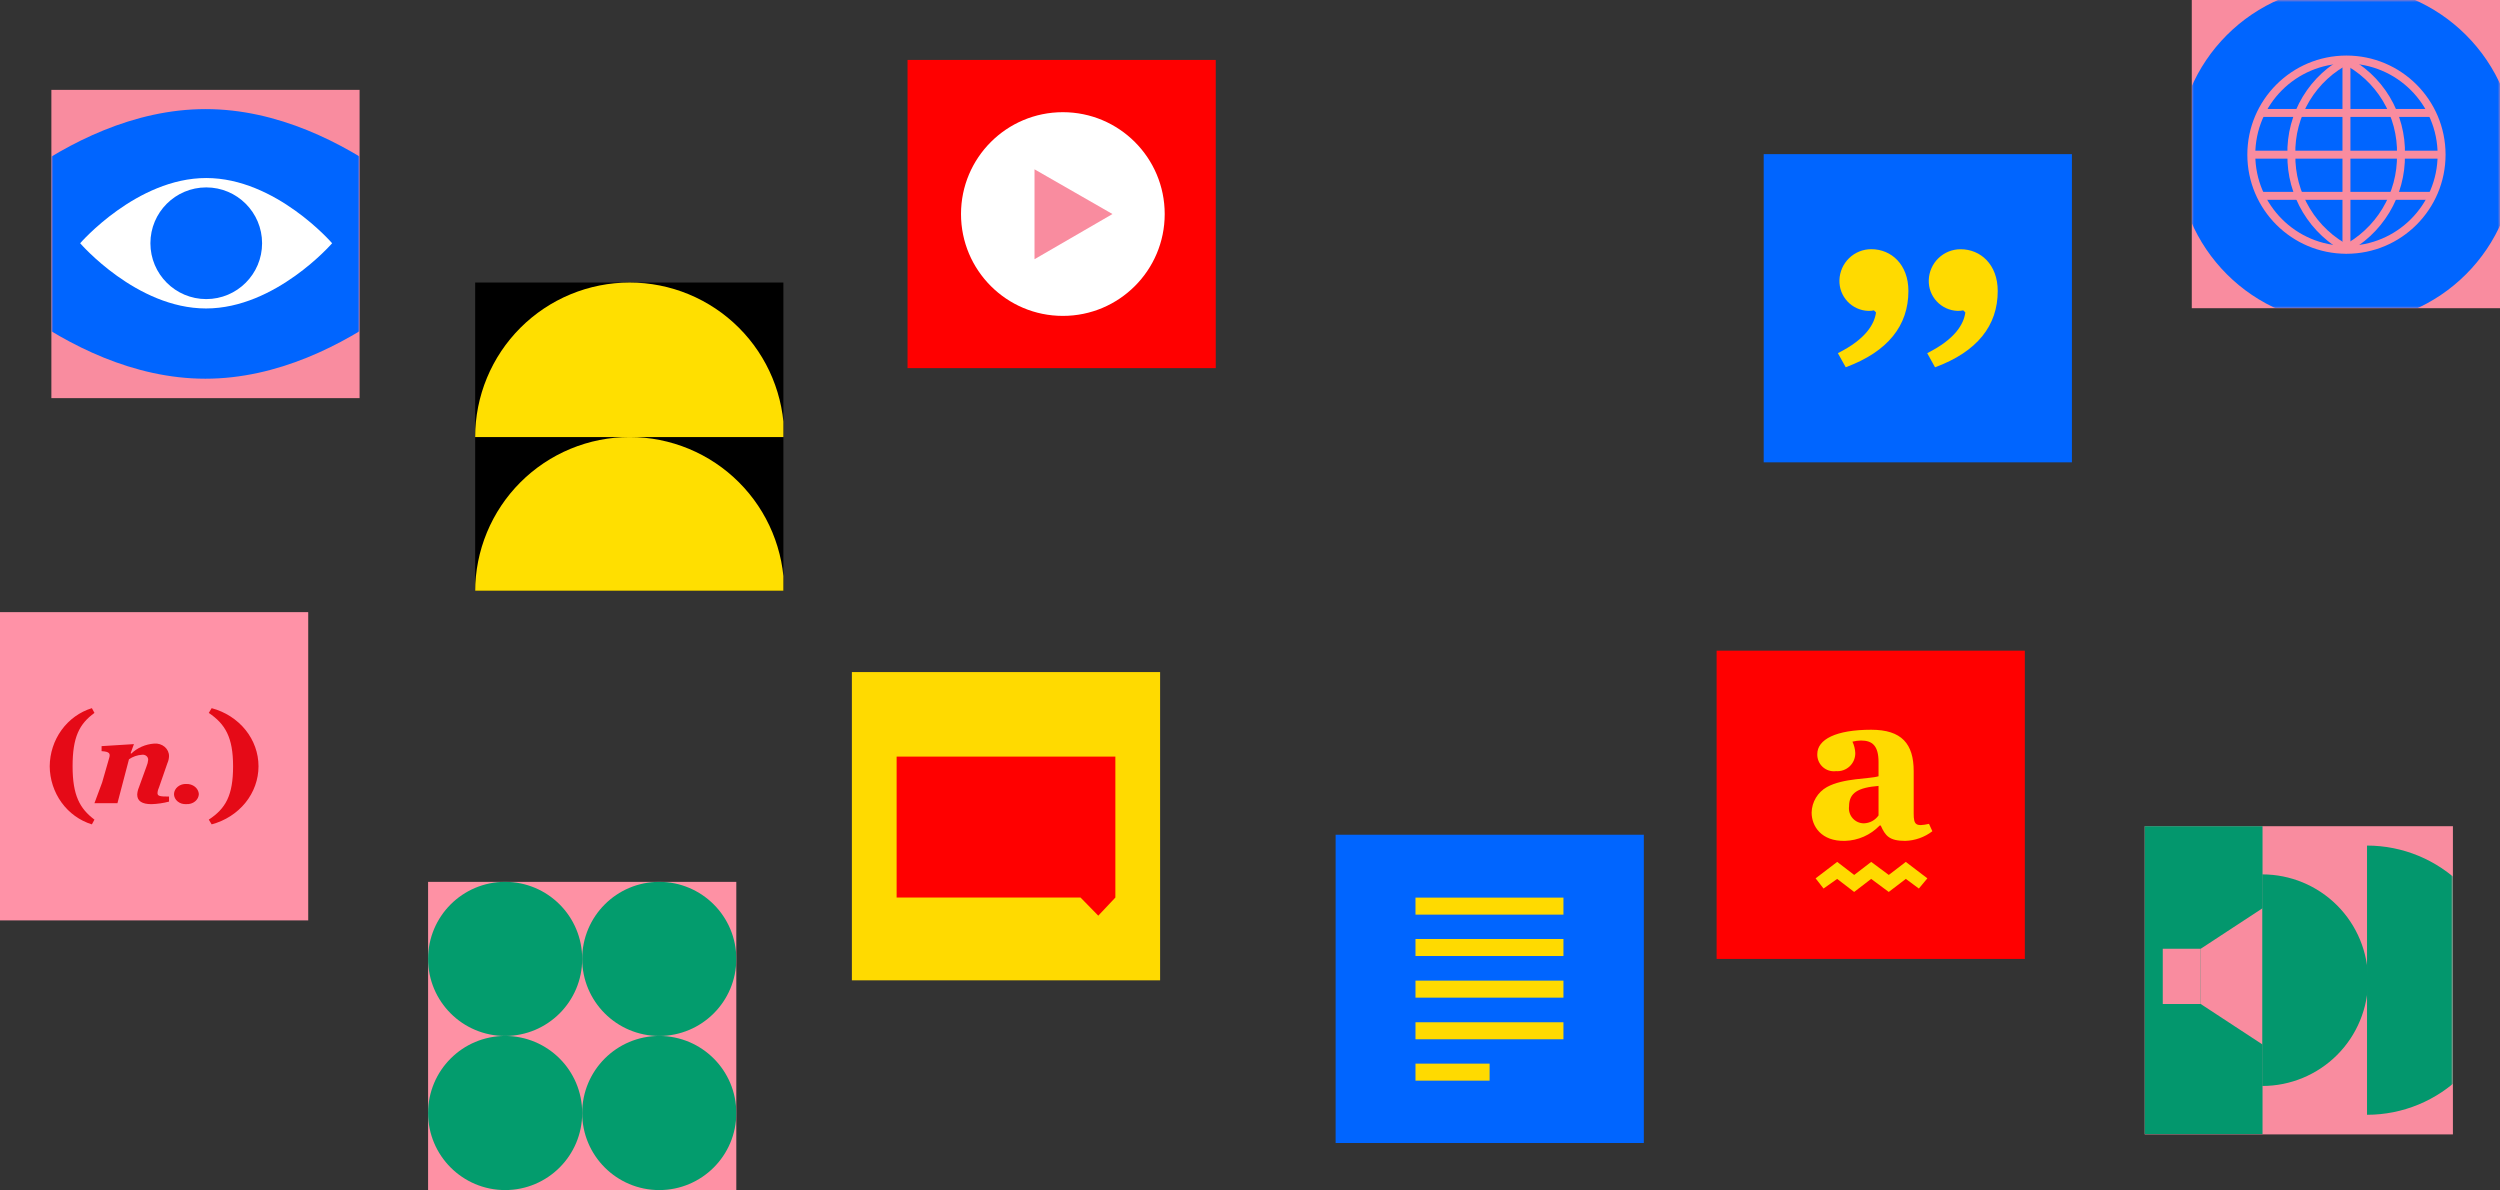 <svg width="584" height="278" viewBox="0 0 584 278" fill="none" xmlns="http://www.w3.org/2000/svg">
<rect x="0" y="0" width="584" height="278" fill="#333333" stroke="none"/>
<g clip-path="url(#clip0_4_21654)">
<path d="M284 14H212V86H284V14Z" fill="#FF0000"/>
<path d="M248.284 73.793C261.424 73.793 272.076 63.14 272.076 50C272.076 36.86 261.424 26.207 248.284 26.207C235.144 26.207 224.491 36.86 224.491 50C224.491 63.14 235.144 73.793 248.284 73.793Z" fill="white"/>
<path d="M259.874 49.999L241.662 39.552V60.552L259.874 49.999Z" fill="#F98C9F"/>
</g>
<g clip-path="url(#clip1_4_21654)">
<path d="M72 143H0V215H72V143Z" fill="#FF92A7"/>
<path d="M11.613 179C11.638 175.938 12.609 172.966 14.383 170.522C16.157 168.078 18.639 166.292 21.464 165.426L22.064 166.536C18.503 169.128 16.958 172.212 16.958 179C16.958 185.788 18.619 188.872 22.064 191.464L21.464 192.574C18.639 191.708 16.157 189.922 14.383 187.478C12.609 185.034 11.638 182.062 11.613 179Z" fill="#E50A17"/>
<path d="M25.523 177.001C25.779 176.058 25.651 175.587 23.73 175.469V174.297L31.288 173.826L30.518 175.937L30.646 176.055C32.064 174.689 33.978 173.851 36.025 173.701C36.468 173.663 36.914 173.712 37.335 173.843C37.756 173.975 38.142 174.186 38.469 174.464C38.795 174.742 39.054 175.08 39.229 175.456C39.404 175.832 39.49 176.238 39.483 176.647C39.466 177.214 39.336 177.773 39.099 178.296L37.177 183.84C36.958 184.286 36.828 184.765 36.793 185.254C36.793 185.96 37.305 186.078 39.483 186.078V187.256C38.148 187.606 36.772 187.806 35.385 187.852C33.208 187.852 32.054 187.146 32.054 185.616C32.084 185.051 32.214 184.494 32.438 183.967L34.231 179.018C34.441 178.528 34.57 178.012 34.615 177.487C34.621 177.32 34.587 177.155 34.517 177.001C34.446 176.848 34.34 176.71 34.207 176.598C34.073 176.486 33.914 176.402 33.741 176.352C33.569 176.302 33.386 176.287 33.207 176.309C32.089 176.376 31.018 176.745 30.127 177.369L27.437 187.621H22.064L23.857 182.79L25.523 177.001Z" fill="#E50A17"/>
<path d="M40.645 185.49C40.655 185.164 40.739 184.844 40.892 184.549C41.044 184.253 41.263 183.987 41.534 183.768C41.804 183.548 42.122 183.379 42.468 183.27C42.815 183.162 43.182 183.116 43.548 183.136C44.283 183.115 44.998 183.35 45.541 183.789C46.083 184.229 46.41 184.839 46.452 185.49C46.441 185.815 46.358 186.135 46.205 186.43C46.052 186.726 45.834 186.992 45.563 187.212C45.292 187.431 44.974 187.6 44.628 187.709C44.282 187.817 43.915 187.863 43.548 187.843C43.18 187.872 42.808 187.833 42.457 187.728C42.107 187.623 41.784 187.454 41.511 187.233C41.238 187.012 41.02 186.742 40.871 186.442C40.722 186.142 40.645 185.818 40.645 185.49Z" fill="#E50A17"/>
<path d="M48.774 191.464C52.731 188.872 54.448 185.788 54.448 179C54.448 172.212 52.602 169.128 48.774 166.536L49.442 165.426C52.595 166.268 55.369 168.049 57.344 170.498C59.319 172.947 60.387 175.932 60.387 179C60.387 182.068 59.319 185.053 57.344 187.502C55.369 189.951 52.595 191.732 49.442 192.574L48.774 191.464Z" fill="#E50A17"/>
</g>
<g clip-path="url(#clip2_4_21654)">
<path d="M473 152H401V224H473V152Z" fill="#FF0000"/>
<path d="M423.196 189.815C423.222 188.596 423.566 187.405 424.193 186.36C424.82 185.314 425.709 184.45 426.772 183.854C430.613 181.735 436.706 182 438.827 181.333V178.025C438.827 174.184 437.369 172.984 434.72 172.984C434.05 172.998 433.383 173.087 432.733 173.249C433.125 174.08 433.349 174.98 433.395 175.898C433.405 176.481 433.294 177.059 433.067 177.595C432.841 178.132 432.505 178.616 432.081 179.015C431.657 179.414 431.154 179.72 430.605 179.913C430.055 180.107 429.472 180.183 428.891 180.138C428.334 180.21 427.767 180.16 427.231 179.992C426.695 179.823 426.202 179.54 425.786 179.162C425.37 178.784 425.042 178.321 424.823 177.803C424.604 177.285 424.501 176.726 424.519 176.165C424.519 172.721 428.891 170.468 437.103 170.468C444.255 170.468 447.037 173.776 447.037 180.138V190.072C447.037 192.721 447.566 193.118 450.613 192.455L451.401 194.177C449.571 195.578 447.346 196.366 445.043 196.428C441.335 196.428 440.407 195.236 439.346 192.852H439.082C436.96 195.056 434.059 196.34 431.002 196.428C425.447 196.57 423.196 192.994 423.196 189.815ZM438.827 190.476V183.589C434.058 183.986 431.939 185.179 431.939 188.358C431.872 188.851 431.911 189.352 432.053 189.829C432.195 190.306 432.437 190.747 432.763 191.123C433.088 191.499 433.491 191.801 433.943 192.009C434.394 192.218 434.885 192.327 435.383 192.331C436.062 192.315 436.727 192.139 437.326 191.818C437.924 191.497 438.438 191.04 438.827 190.483V190.476Z" fill="#FFDA00"/>
<path d="M441.212 208.359L437.105 205.312L433.132 208.359L429.159 205.312L425.98 207.563L424.126 205.18L429.167 201.339L433.14 204.386L437.113 201.339L441.22 204.386L445.193 201.339L450.234 205.18L448.247 207.563L445.2 205.312L441.212 208.359Z" fill="#FFDA00"/>
</g>
<g clip-path="url(#clip3_4_21654)">
<path d="M271 157H199V229H271V157Z" fill="#FFDA00"/>
<path d="M209.452 176.742V209.67H252.416L256.558 213.903L260.548 209.67V176.742H209.452Z" fill="#FF0000"/>
</g>
<g clip-path="url(#clip4_4_21654)">
<path d="M384 195H312V267H384V195Z" fill="#0065FF"/>
<path d="M365.22 209.682H330.658V213.658H365.22V209.682Z" fill="#FFDA00"/>
<path d="M365.22 219.347H330.658V223.323H365.22V219.347Z" fill="#FFDA00"/>
<path d="M365.22 229.074H330.658V233.05H365.22V229.074Z" fill="#FFDA00"/>
<path d="M365.22 238.8H330.658V242.776H365.22V238.8Z" fill="#FFDA00"/>
<path d="M347.97 248.465H330.658V252.441H347.97V248.465Z" fill="#FFDA00"/>
</g>
<g clip-path="url(#clip5_4_21654)">
<path d="M573 193H501V265H573V193Z" fill="#F98C9F"/>
<path d="M528.527 193H501V264.94H528.527V193Z" fill="#03976D"/>
<path d="M514.09 221.628H505.221V234.535H514.09V221.628Z" fill="#F98C9F"/>
<path d="M528.649 244.079L514.09 234.535V221.628L528.649 212.085V244.079Z" fill="#F98C9F"/>
<path d="M528.467 204.256V253.684C535.021 253.684 541.307 251.08 545.942 246.445C550.577 241.81 553.181 235.524 553.181 228.97C553.181 222.415 550.577 216.129 545.942 211.494C541.307 206.86 535.021 204.256 528.467 204.256Z" fill="#03976D"/>
<mask id="mask0_4_21654" style="mask-type:luminance" maskUnits="userSpaceOnUse" x="501" y="193" width="72" height="72">
<path d="M573 193H501V265H573V193Z" fill="white"/>
</mask>
<g mask="url(#mask0_4_21654)">
<path d="M552.936 197.527V260.413C561.275 260.413 569.273 257.1 575.17 251.203C581.067 245.307 584.379 237.309 584.379 228.97C584.379 220.631 581.067 212.633 575.17 206.736C569.273 200.84 561.275 197.527 552.936 197.527Z" fill="#03976D"/>
</g>
</g>
<g clip-path="url(#clip6_4_21654)">
<path d="M84 21H12V93H84V21Z" fill="#F98C9F"/>
<mask id="mask1_4_21654" style="mask-type:luminance" maskUnits="userSpaceOnUse" x="12" y="21" width="72" height="72">
<path d="M84 21H12V93H84V21Z" fill="white"/>
</mask>
<g mask="url(#mask1_4_21654)">
<path d="M108.917 56.976C108.917 56.976 81.655 88.467 47.973 88.467C14.291 88.467 -12.917 56.976 -12.917 56.976C-12.917 56.976 14.345 25.485 48.027 25.485C81.709 25.485 108.917 56.976 108.917 56.976Z" fill="#0065FF"/>
</g>
<path d="M77.585 56.822C77.585 56.822 64.383 72.057 48.128 72.057C31.872 72.057 18.726 56.822 18.726 56.822C18.726 56.822 31.924 41.586 48.178 41.586C64.432 41.586 77.585 56.822 77.585 56.822Z" fill="white"/>
<path d="M48.179 69.867C55.383 69.867 61.224 64.026 61.224 56.822C61.224 49.618 55.383 43.777 48.179 43.777C40.975 43.777 35.134 49.618 35.134 56.822C35.134 64.026 40.975 69.867 48.179 69.867Z" fill="#0065FF"/>
</g>
<g clip-path="url(#clip7_4_21654)">
<path d="M584 0H512V72H584V0Z" fill="#F98C9F"/>
<mask id="mask2_4_21654" style="mask-type:luminance" maskUnits="userSpaceOnUse" x="512" y="0" width="72" height="72">
<path d="M584 0H512V72H584V0Z" fill="white"/>
</mask>
<g mask="url(#mask2_4_21654)">
<path d="M548.128 75.636C569.948 75.636 587.637 57.948 587.637 36.128C587.637 14.309 569.948 -3.38 548.128 -3.38C526.309 -3.38 508.62 14.309 508.62 36.128C508.62 57.948 526.309 75.636 548.128 75.636Z" fill="#0065FF"/>
</g>
<path d="M548.131 58.355C560.405 58.355 570.355 48.404 570.355 36.13C570.355 23.856 560.405 13.906 548.131 13.906C535.856 13.906 525.906 23.856 525.906 36.13C525.906 48.404 535.856 58.355 548.131 58.355Z" stroke="#F98C9F" stroke-width="1.857" stroke-miterlimit="10"/>
<path d="M548.131 13.906V58.224" stroke="#F98C9F" stroke-width="1.857" stroke-miterlimit="10"/>
<path d="M570.224 36.13H525.906" stroke="#F98C9F" stroke-width="1.857" stroke-miterlimit="10"/>
<path d="M568.013 26.383H528.115" stroke="#F98C9F" stroke-width="1.857" stroke-miterlimit="10"/>
<path d="M568.013 45.748H528.115" stroke="#F98C9F" stroke-width="1.857" stroke-miterlimit="10"/>
<path d="M548.651 13.906C544.534 15.951 541.087 19.129 538.715 23.067C536.344 27.004 535.147 31.538 535.264 36.133C535.191 40.719 536.406 45.234 538.773 49.164C541.14 53.093 544.562 56.279 548.651 58.359" stroke="#F98C9F" stroke-width="1.857" stroke-miterlimit="10"/>
<path d="M547.48 13.906C551.597 15.951 555.044 19.129 557.415 23.067C559.787 27.004 560.984 31.538 560.866 36.133C560.94 40.719 559.724 45.234 557.358 49.164C554.991 53.093 551.569 56.279 547.48 58.359" stroke="#F98C9F" stroke-width="1.857" stroke-miterlimit="10"/>
</g>
<g clip-path="url(#clip8_4_21654)">
<path d="M484 36H412V108H484V36Z" fill="#0065FF"/>
<path d="M429.329 82.496C435.919 79.202 437.871 75.661 438.238 72.987L437.749 72.498C437.309 72.599 436.857 72.64 436.406 72.62C434.562 72.555 432.818 71.76 431.56 70.41C430.301 69.06 429.63 67.266 429.693 65.421C429.75 63.486 430.56 61.649 431.951 60.302C433.342 58.955 435.204 58.204 437.14 58.21C441.776 58.21 445.804 61.749 445.804 67.972C445.804 76.028 441.05 82.129 431.16 85.79L429.329 82.496ZM450.196 82.496C456.787 79.202 458.738 75.661 459.105 72.987L458.616 72.498C458.175 72.594 457.724 72.635 457.274 72.62C455.429 72.555 453.686 71.76 452.427 70.41C451.168 69.06 450.497 67.266 450.561 65.421C450.62 63.488 451.431 61.654 452.821 60.31C454.211 58.966 456.071 58.216 458.005 58.221C462.641 58.221 466.669 61.76 466.669 67.984C466.669 76.039 461.915 82.141 452.026 85.802L450.196 82.496Z" fill="#FFDA00"/>
</g>
<g clip-path="url(#clip9_4_21654)">
<rect x="111" y="66" width="72.184" height="72.184" fill="black"/>
<path d="M183.184 102.092C183.184 97.352 182.25 92.659 180.436 88.28C178.623 83.901 175.964 79.922 172.613 76.571C169.261 73.22 165.283 70.561 160.904 68.747C156.525 66.933 151.832 66 147.092 66C142.352 66 137.659 66.933 133.28 68.747C128.901 70.561 124.923 73.22 121.571 76.571C118.22 79.922 115.561 83.901 113.747 88.28C111.934 92.659 111 97.352 111 102.092L147.092 102.092H183.184Z" fill="#FFDF00"/>
<path d="M183.184 138.184C183.184 133.444 182.25 128.751 180.436 124.372C178.623 119.993 175.964 116.014 172.613 112.663C169.261 109.311 165.283 106.653 160.904 104.839C156.525 103.025 151.832 102.092 147.092 102.092C142.352 102.092 137.659 103.025 133.28 104.839C128.901 106.653 124.923 109.311 121.571 112.663C118.22 116.014 115.561 119.993 113.747 124.372C111.934 128.751 111 133.444 111 138.184L147.092 138.184H183.184Z" fill="#FFDF00"/>
</g>
<g clip-path="url(#clip10_4_21654)">
<rect x="100" y="206" width="72" height="72" fill="#FE91A4"/>
<circle cx="118" cy="224" r="18" fill="#039C6D"/>
<circle cx="154" cy="224" r="18" fill="#039C6D"/>
<circle cx="118" cy="260" r="18" fill="#039C6D"/>
<circle cx="154" cy="260" r="18" fill="#039C6D"/>
</g>
<defs>
<clipPath id="clip0_4_21654">
<rect width="72" height="72" fill="white" transform="translate(212 14)"/>
</clipPath>
<clipPath id="clip1_4_21654">
<rect width="72" height="72" fill="white" transform="translate(0 143)"/>
</clipPath>
<clipPath id="clip2_4_21654">
<rect width="72" height="72" fill="white" transform="translate(401 152)"/>
</clipPath>
<clipPath id="clip3_4_21654">
<rect width="72" height="72" fill="white" transform="translate(199 157)"/>
</clipPath>
<clipPath id="clip4_4_21654">
<rect width="72" height="72" fill="white" transform="translate(312 195)"/>
</clipPath>
<clipPath id="clip5_4_21654">
<rect width="72" height="72" fill="white" transform="translate(501 193)"/>
</clipPath>
<clipPath id="clip6_4_21654">
<rect width="72" height="72" fill="white" transform="translate(12 21)"/>
</clipPath>
<clipPath id="clip7_4_21654">
<rect width="72" height="72" fill="white" transform="translate(512)"/>
</clipPath>
<clipPath id="clip8_4_21654">
<rect width="72" height="72" fill="white" transform="translate(412 36)"/>
</clipPath>
<clipPath id="clip9_4_21654">
<rect width="72" height="72" fill="white" transform="translate(111 66)"/>
</clipPath>
<clipPath id="clip10_4_21654">
<rect width="72" height="72" fill="white" transform="translate(100 206)"/>
</clipPath>
</defs>
</svg>

